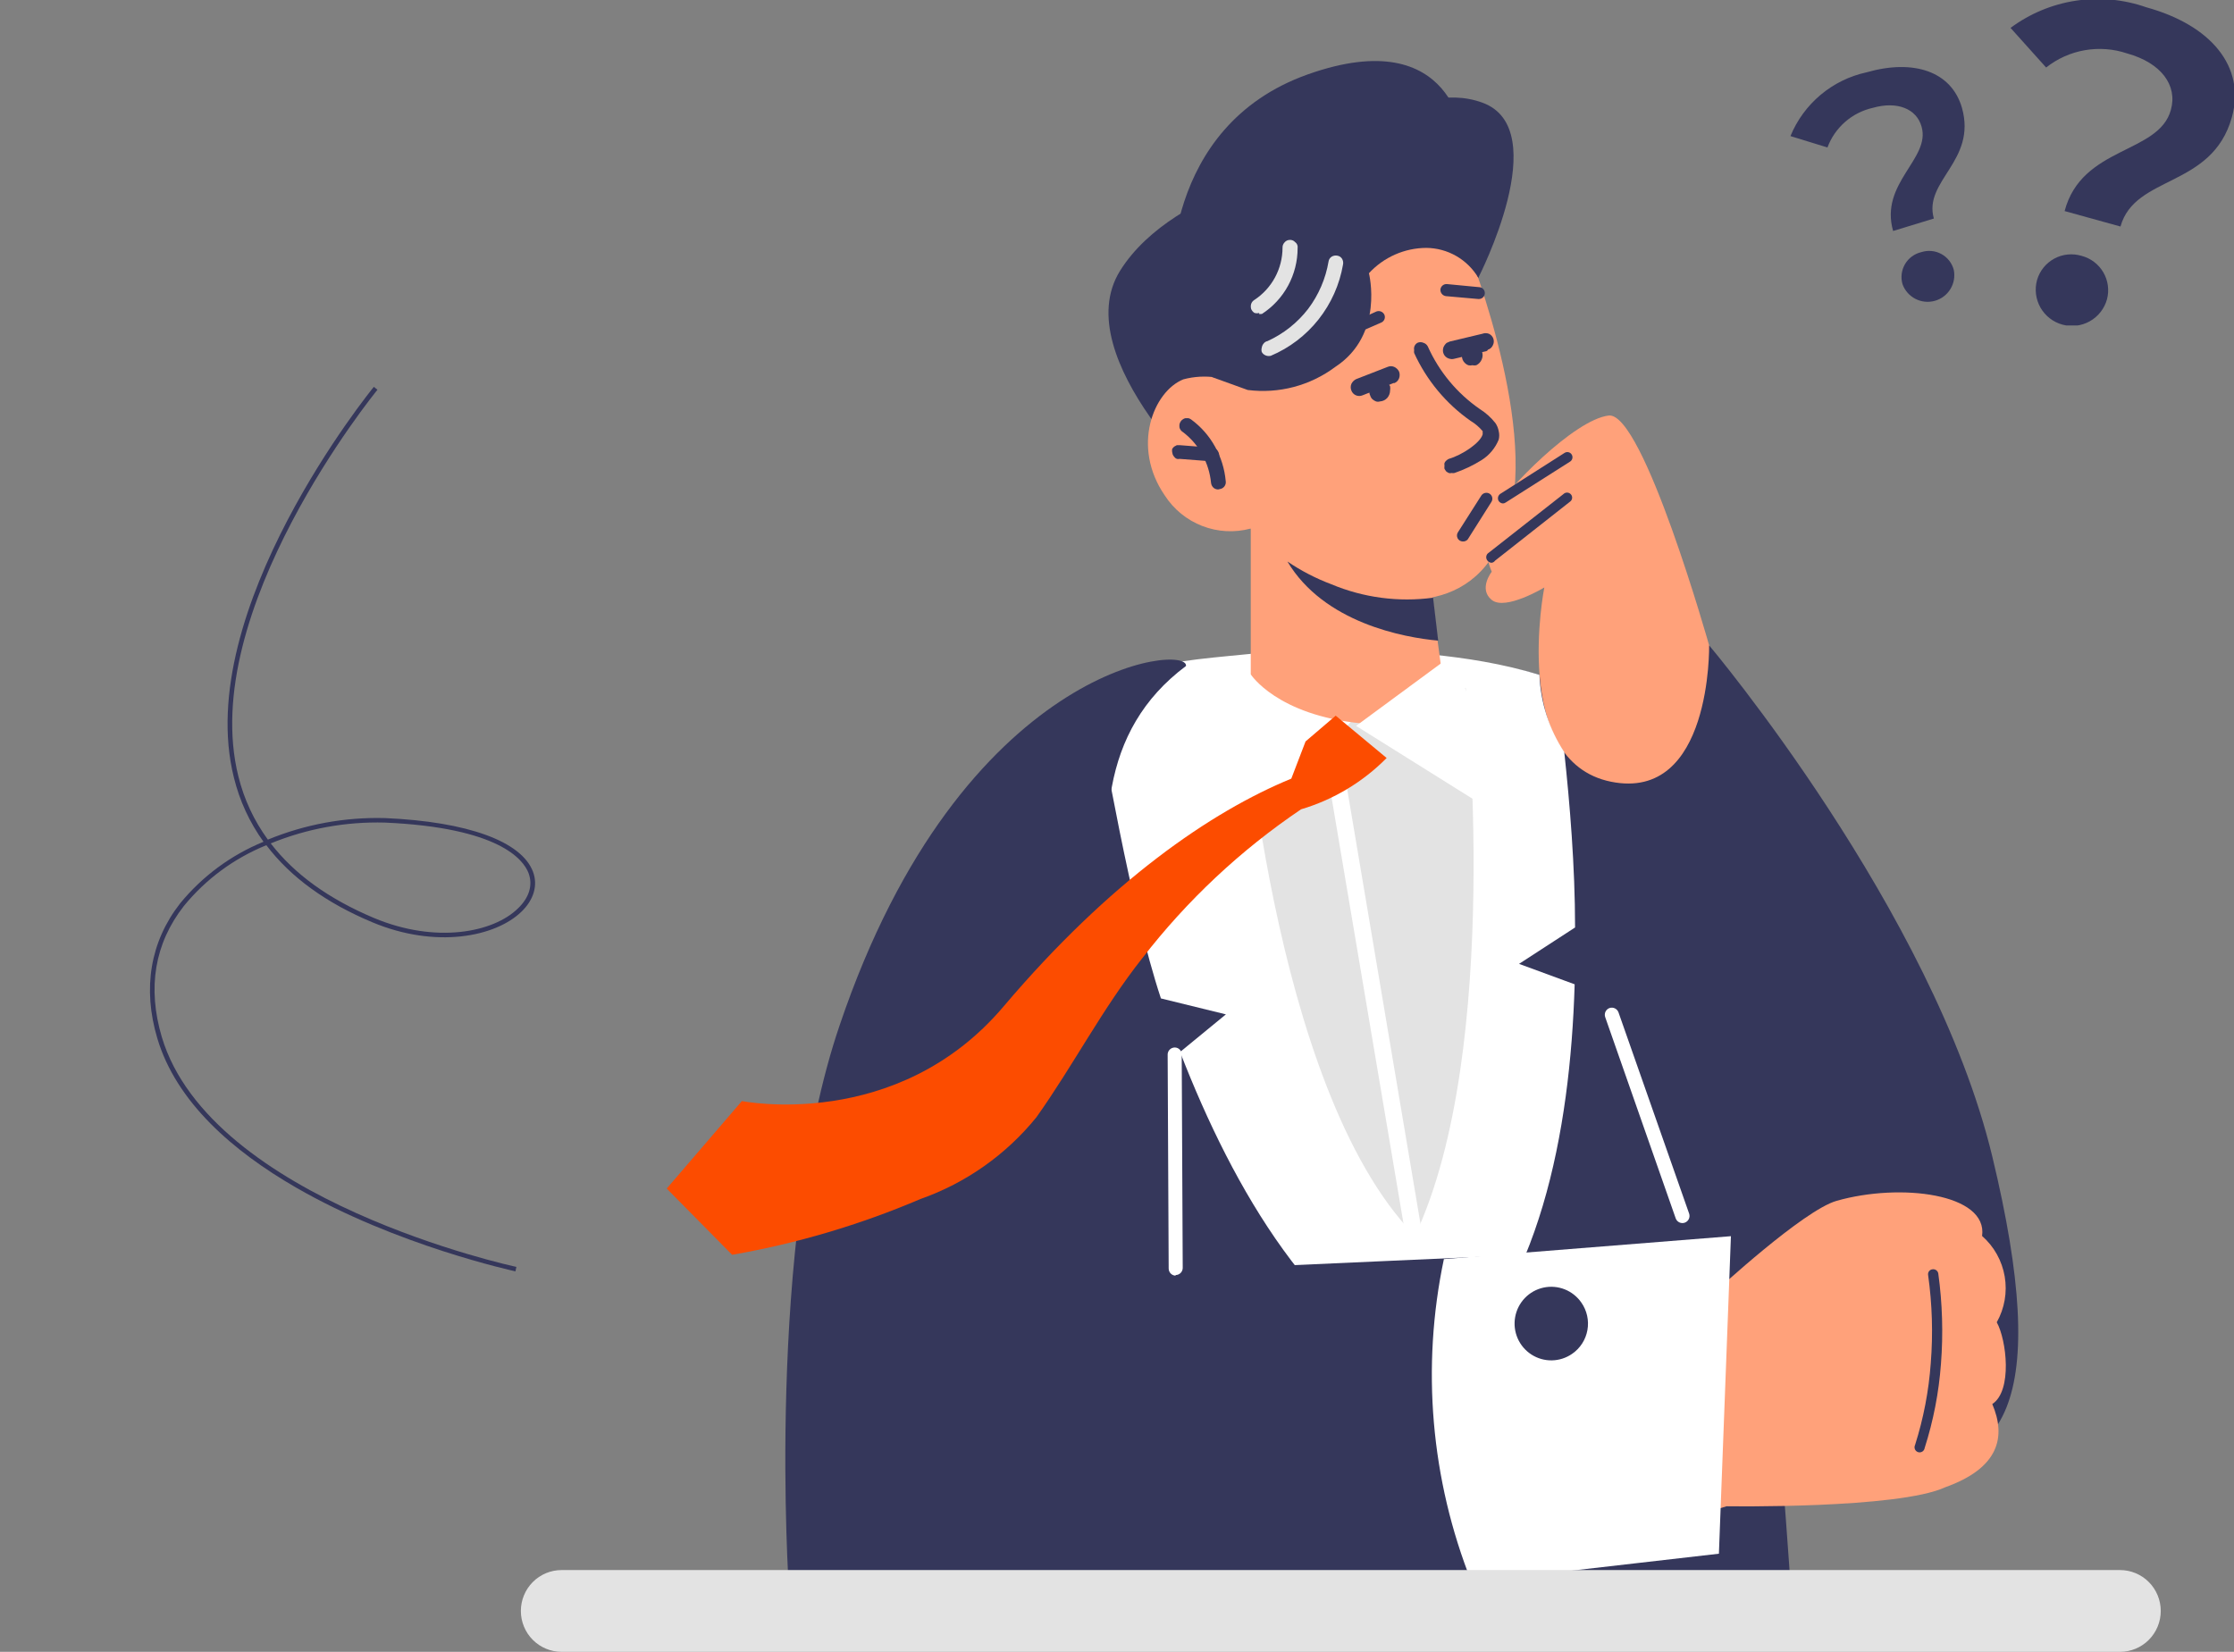 <svg width="549" height="406" viewBox="0 0 549 406" fill="none" xmlns="http://www.w3.org/2000/svg">
<rect x="0" y="0" width="549" height="406" fill="#808080" stroke="none"/>
<path d="M72.722 291.871C57.278 282.954 43.332 270.898 38.66 255.212C34.989 242.899 36.937 231.412 44.264 222.042C49.724 215.371 56.766 210.165 64.755 206.894C61.337 202.151 58.868 196.796 57.482 191.124C47.167 149.973 91.424 95.628 91.871 95.08L92.759 95.801C92.312 96.349 48.41 150.261 58.595 190.869C59.972 196.454 62.429 201.719 65.828 206.369C74.958 202.605 84.785 200.801 94.671 201.075C114.891 201.97 128.123 206.763 130.974 214.234C132.227 217.557 131.208 221.129 128.146 224.082C121.727 230.296 107.083 233.192 91.542 226.702C80.125 221.931 71.399 215.593 65.454 207.74C57.55 210.942 50.584 216.075 45.194 222.67C37.974 231.92 36.19 242.786 39.757 254.87C51.765 295.1 126.136 311.242 126.901 311.385L126.67 312.486C126.222 312.358 97.523 306.19 72.722 291.871ZM66.532 207.296C72.369 214.878 80.857 221.001 91.997 225.665C107.09 231.96 121.252 229.242 127.331 223.234C130.082 220.571 130.973 217.535 129.891 214.596C128.619 211.261 122.633 203.411 94.581 202.18C84.971 201.92 75.418 203.662 66.532 207.296Z" fill="#35375B"/>
<path fill-rule="evenodd" clip-rule="evenodd" d="M363.593 163.139C363.593 163.139 400.489 164.797 415.107 194.495C429.725 224.193 440.789 400.975 440.789 400.975C400.739 400.975 293.707 406.654 260.265 402.03L248.801 292.986C248.801 292.986 253.807 178.063 268.475 170.023C283.143 161.983 338.863 156.958 363.593 163.139Z" fill="#35375B"/>
<path fill-rule="evenodd" clip-rule="evenodd" d="M363.291 68.265C363.291 68.265 382.065 31.783 364.343 25.25C346.621 18.718 327.147 39.27 327.147 39.27C327.147 39.27 288.749 44.999 275.282 66.506C261.816 88.013 300.013 122.335 300.013 122.335L363.291 68.265Z" fill="#35375B"/>
<path fill-rule="evenodd" clip-rule="evenodd" d="M359.536 58.114C359.536 58.114 378.159 103.34 370.7 128.063C363.241 152.787 340.663 148.616 327.046 143.54C319.38 140.845 312.571 136.144 307.321 129.922C303.402 130.971 299.252 130.748 295.467 129.286C291.681 127.824 288.453 125.197 286.245 121.782C277.985 109.772 283.442 96.204 290.801 93.239C293.461 92.528 296.239 92.376 298.961 92.79C301.683 93.206 304.29 94.179 306.62 95.651L300.112 82.586C300.112 82.586 329.799 17.411 359.536 58.114Z" fill="#FFA17A"/>
<path fill-rule="evenodd" clip-rule="evenodd" d="M363.292 68.265C361.97 66.046 360.101 64.205 357.865 62.92C355.63 61.636 353.102 60.95 350.526 60.928C347.873 60.938 345.25 61.497 342.822 62.569C340.393 63.641 338.21 65.204 336.409 67.159C336.409 67.159 340.264 82.235 328.149 90.174C321.976 94.793 314.259 96.828 306.622 95.853L297.861 92.687L291.453 79.772L316.935 52.386L349.876 35.049L366.596 50.124L363.292 68.265Z" fill="#35375B"/>
<path fill-rule="evenodd" clip-rule="evenodd" d="M359.687 34.697C359.687 34.697 357.784 5.401 321.439 18.265C285.094 31.13 287.898 71.079 287.898 71.079L359.687 34.697Z" fill="#35375B"/>
<path fill-rule="evenodd" clip-rule="evenodd" d="M413.905 308.212C413.905 308.212 409.6 279.921 404.193 254.645C398.786 229.369 384.168 182.636 384.168 182.636L420.012 158.616C420.012 158.616 475.081 223.942 489.599 284.243C504.117 344.543 493.353 363.438 462.515 359.619C426.07 355.448 413.905 308.212 413.905 308.212Z" fill="#35375B"/>
<path fill-rule="evenodd" clip-rule="evenodd" d="M208.098 342.885C208.098 342.885 215.807 389.468 282.039 393.99C335.205 397.658 424.316 370.222 424.316 370.222C424.316 370.222 466.568 370.875 478.033 365.548C491.249 360.825 493.051 353.187 489.597 345.096C494.603 341.83 493.101 329.317 490.698 324.996C492.619 321.584 493.309 317.612 492.653 313.75C491.996 309.887 490.033 306.369 487.094 303.79C488.546 293.388 467.069 290.675 451.349 295.147C443.189 297.458 421.663 317.358 421.663 317.358L289.348 312.584L208.098 342.885Z" fill="#FFA17A"/>
<path fill-rule="evenodd" clip-rule="evenodd" d="M420.013 158.615C420.013 158.615 403.792 101.129 395.332 102.134C386.871 103.139 370.301 120.123 366.596 126.354C365.64 128.593 365.148 131.004 365.148 133.44C365.148 135.876 365.64 138.286 366.596 140.525C366.596 140.525 363.242 144.746 366.596 147.46C369.95 150.173 379.512 144.394 379.512 144.394C379.512 144.394 371.052 187.108 395.883 192.133C420.713 197.158 420.013 158.615 420.013 158.615Z" fill="#FFA17A"/>
<path fill-rule="evenodd" clip-rule="evenodd" d="M366.598 138.315C366.408 138.321 366.219 138.283 366.045 138.205C365.872 138.126 365.718 138.009 365.597 137.862C365.364 137.619 365.234 137.295 365.234 136.958C365.234 136.621 365.364 136.297 365.597 136.053L384.22 121.43C384.454 121.2 384.768 121.071 385.096 121.071C385.423 121.071 385.738 121.2 385.972 121.43C386.092 121.543 386.187 121.679 386.252 121.831C386.318 121.982 386.351 122.145 386.351 122.31C386.351 122.475 386.318 122.638 386.252 122.789C386.187 122.94 386.092 123.076 385.972 123.189L367.399 137.812C367.306 137.946 367.187 138.059 367.05 138.146C366.912 138.232 366.758 138.29 366.598 138.315Z" fill="#35375B"/>
<path fill-rule="evenodd" clip-rule="evenodd" d="M369.348 123.742C369.138 123.73 368.934 123.67 368.751 123.565C368.569 123.46 368.413 123.314 368.297 123.139C368.125 122.85 368.071 122.506 368.146 122.179C368.221 121.851 368.418 121.565 368.697 121.38L384.467 111.33C384.746 111.143 385.087 111.075 385.415 111.141C385.744 111.207 386.033 111.402 386.219 111.681C386.405 111.961 386.472 112.304 386.407 112.634C386.341 112.964 386.147 113.254 385.869 113.44L370.049 123.49C369.848 123.646 369.602 123.734 369.348 123.742Z" fill="#35375B"/>
<path fill-rule="evenodd" clip-rule="evenodd" d="M312.277 87.46C316.88 85.516 320.921 82.438 324.027 78.513C327.133 74.587 329.204 69.939 330.049 64.998C330.145 64.514 330.055 64.012 329.799 63.591C329.672 63.39 329.503 63.219 329.305 63.089C329.106 62.958 328.882 62.873 328.647 62.837C328.165 62.741 327.664 62.831 327.245 63.089C327.045 63.216 326.874 63.385 326.744 63.585C326.615 63.784 326.53 64.009 326.494 64.245C325.781 68.477 324.064 72.475 321.488 75.903C318.847 79.33 315.409 82.056 311.476 83.842C311.095 83.917 310.755 84.132 310.525 84.445C310.284 84.732 310.128 85.08 310.074 85.45C309.975 85.795 309.975 86.161 310.074 86.506C310.243 86.827 310.505 87.09 310.825 87.259C311.147 87.436 311.51 87.523 311.876 87.511L312.277 87.46Z" fill="#E3E3E3"/>
<path fill-rule="evenodd" clip-rule="evenodd" d="M309.374 77.159C309.623 77.202 309.877 77.202 310.125 77.159C312.816 75.412 315.028 73.016 316.559 70.189C318.089 67.362 318.889 64.196 318.886 60.978C318.934 60.691 318.899 60.395 318.783 60.128C318.668 59.86 318.477 59.632 318.235 59.471C318.07 59.294 317.867 59.157 317.642 59.07C317.416 58.983 317.174 58.948 316.934 58.968C316.694 58.972 316.458 59.028 316.242 59.132C316.026 59.236 315.835 59.386 315.682 59.571C315.514 59.743 315.383 59.948 315.297 60.173C315.211 60.397 315.171 60.637 315.181 60.878C315.178 63.434 314.54 65.948 313.325 68.195C312.11 70.441 310.356 72.347 308.223 73.742C307.87 73.964 307.605 74.301 307.472 74.697C307.348 75.106 307.348 75.544 307.472 75.953C307.637 76.345 307.916 76.678 308.273 76.908C308.663 77.035 309.084 77.035 309.474 76.908L309.374 77.159Z" fill="#E3E3E3"/>
<path fill-rule="evenodd" clip-rule="evenodd" d="M299.613 120.224C299.855 120.214 300.093 120.151 300.31 120.041C300.526 119.93 300.717 119.775 300.869 119.584C301.02 119.394 301.13 119.173 301.19 118.937C301.249 118.7 301.258 118.454 301.215 118.214C300.945 115.226 300.04 112.33 298.561 109.722C297.109 107.112 295.111 104.849 292.704 103.089C292.508 102.948 292.287 102.845 292.053 102.787H291.302C291.065 102.835 290.842 102.939 290.652 103.089C290.449 103.217 290.278 103.388 290.151 103.591C290.009 103.805 289.907 104.044 289.851 104.295C289.826 104.545 289.826 104.798 289.851 105.048C289.899 105.287 290.001 105.51 290.151 105.702C290.298 105.906 290.485 106.077 290.702 106.204C292.664 107.682 294.286 109.568 295.458 111.732C296.636 113.873 297.369 116.232 297.61 118.666C297.659 119.153 297.892 119.603 298.261 119.923C298.449 120.074 298.666 120.183 298.899 120.244C299.132 120.305 299.375 120.315 299.613 120.274V120.224Z" fill="#35375B"/>
<path fill-rule="evenodd" clip-rule="evenodd" d="M297.811 113.742C298.302 113.7 298.763 113.487 299.113 113.139C299.43 112.778 299.608 112.314 299.613 111.832C299.572 111.34 299.359 110.877 299.013 110.526C298.841 110.357 298.638 110.226 298.414 110.139C298.19 110.053 297.951 110.013 297.711 110.023L289.951 109.42H289.2L288.55 109.772C288.345 109.938 288.175 110.143 288.049 110.375C288.02 110.609 288.02 110.845 288.049 111.079C288.08 111.3 288.13 111.519 288.199 111.732C288.303 111.951 288.438 112.154 288.6 112.335C288.753 112.54 288.962 112.696 289.2 112.787C289.431 112.839 289.67 112.839 289.901 112.787L297.711 113.39L297.811 113.742Z" fill="#35375B"/>
<path fill-rule="evenodd" clip-rule="evenodd" d="M363.292 73.491L355.332 72.787C354.938 72.737 354.579 72.537 354.327 72.229C354.076 71.92 353.952 71.527 353.981 71.129C354.031 70.747 354.225 70.399 354.523 70.156C354.821 69.913 355.2 69.794 355.583 69.823L363.442 70.576C363.827 70.576 364.197 70.73 364.469 71.003C364.741 71.276 364.894 71.647 364.894 72.034C364.894 72.42 364.741 72.791 364.469 73.064C364.197 73.337 363.827 73.491 363.442 73.491H363.292Z" fill="#35375B"/>
<path fill-rule="evenodd" clip-rule="evenodd" d="M328.247 84.245C327.911 84.233 327.589 84.109 327.332 83.892C327.075 83.675 326.898 83.379 326.829 83.049C326.76 82.719 326.803 82.376 326.951 82.073C327.099 81.771 327.344 81.527 327.646 81.38L338.259 76.556C338.626 76.419 339.03 76.425 339.392 76.574C339.754 76.723 340.047 77.004 340.212 77.361C340.363 77.714 340.369 78.113 340.228 78.471C340.087 78.828 339.811 79.115 339.461 79.27L328.847 83.893C328.695 84.079 328.482 84.203 328.247 84.245Z" fill="#35375B"/>
<path fill-rule="evenodd" clip-rule="evenodd" d="M359.436 133.088C359.179 133.078 358.929 132.999 358.712 132.86C358.495 132.72 358.319 132.526 358.202 132.295C358.085 132.065 358.031 131.808 358.045 131.55C358.06 131.292 358.142 131.042 358.285 130.827L364.042 121.782C364.256 121.466 364.582 121.243 364.954 121.159C365.326 121.075 365.716 121.136 366.044 121.33C366.212 121.432 366.358 121.567 366.472 121.728C366.586 121.888 366.667 122.07 366.709 122.263C366.751 122.456 366.754 122.655 366.717 122.848C366.68 123.042 366.605 123.226 366.495 123.39L360.688 132.586C360.533 132.762 360.339 132.899 360.121 132.986C359.904 133.073 359.669 133.108 359.436 133.088Z" fill="#35375B"/>
<path fill-rule="evenodd" clip-rule="evenodd" d="M342.716 94.144C342.967 94.035 343.194 93.876 343.383 93.678C343.572 93.479 343.72 93.245 343.817 92.988C344.017 92.454 344.017 91.865 343.817 91.33C343.563 90.816 343.138 90.407 342.616 90.174C342.363 90.064 342.09 90.006 341.815 90.006C341.539 90.006 341.266 90.064 341.014 90.174L333.254 93.189C332.755 93.438 332.35 93.844 332.103 94.345C331.991 94.607 331.934 94.889 331.934 95.174C331.934 95.459 331.991 95.741 332.103 96.003C332.2 96.26 332.348 96.494 332.537 96.693C332.726 96.891 332.953 97.05 333.204 97.159C333.465 97.271 333.746 97.329 334.03 97.329C334.314 97.329 334.595 97.271 334.856 97.159L342.466 94.144H342.716Z" fill="#35375B"/>
<path fill-rule="evenodd" clip-rule="evenodd" d="M336.508 96.355C336.513 96.689 336.599 97.017 336.758 97.31C336.864 97.638 337.054 97.933 337.309 98.164C337.562 98.379 337.85 98.548 338.16 98.667C338.47 98.763 338.801 98.763 339.111 98.667C339.8 98.628 340.446 98.322 340.913 97.812C341.361 97.297 341.609 96.637 341.614 95.953C341.666 95.62 341.666 95.281 341.614 94.948C341.459 94.649 341.256 94.377 341.013 94.144C340.799 93.904 340.521 93.73 340.212 93.642C339.886 93.544 339.538 93.544 339.211 93.642C338.526 93.695 337.885 93.999 337.409 94.496C336.954 95.007 336.704 95.67 336.708 96.355H336.508Z" fill="#35375B"/>
<path fill-rule="evenodd" clip-rule="evenodd" d="M365.646 85.953C365.909 85.872 366.152 85.736 366.359 85.554C366.566 85.373 366.733 85.149 366.848 84.898C366.983 84.649 367.066 84.375 367.091 84.093C367.117 83.811 367.083 83.526 366.994 83.257C366.905 82.989 366.761 82.741 366.572 82.531C366.384 82.32 366.154 82.151 365.897 82.034C365.381 81.837 364.81 81.837 364.295 82.034L356.285 83.943L355.484 84.295C355.274 84.489 355.089 84.708 354.933 84.948C354.781 85.175 354.679 85.432 354.633 85.702C354.581 85.984 354.581 86.274 354.633 86.556C354.697 86.844 354.816 87.117 354.983 87.36C355.146 87.581 355.35 87.769 355.584 87.913C355.829 88.065 356.101 88.167 356.385 88.214C356.664 88.289 356.957 88.289 357.236 88.214L365.246 86.305C365.337 86.285 365.421 86.242 365.491 86.181C365.561 86.119 365.615 86.041 365.646 85.953Z" fill="#35375B"/>
<path fill-rule="evenodd" clip-rule="evenodd" d="M364.144 86.305C364.279 86.622 364.349 86.964 364.349 87.31C364.349 87.655 364.279 87.997 364.144 88.315C363.89 88.952 363.408 89.472 362.793 89.772C362.479 89.84 362.155 89.84 361.841 89.772C361.512 89.849 361.17 89.849 360.84 89.772C360.518 89.655 360.227 89.466 359.989 89.219C359.751 88.994 359.563 88.719 359.438 88.415C359.187 87.769 359.187 87.051 359.438 86.405C359.556 86.084 359.735 85.79 359.968 85.539C360.2 85.289 360.479 85.088 360.79 84.948C361.105 84.896 361.426 84.896 361.741 84.948C362.057 84.9 362.377 84.9 362.693 84.948C363.011 85.072 363.3 85.26 363.544 85.501C363.815 85.706 364.024 85.985 364.144 86.305Z" fill="#35375B"/>
<path fill-rule="evenodd" clip-rule="evenodd" d="M364.094 113.088C365.985 111.897 367.456 110.139 368.299 108.063C368.473 107.371 368.473 106.645 368.299 105.953C368.174 105.25 367.901 104.582 367.498 103.993C366.423 102.622 365.118 101.449 363.643 100.526C358.066 96.67 353.65 91.351 350.877 85.149C350.765 84.931 350.609 84.739 350.419 84.583C350.23 84.427 350.011 84.312 349.776 84.245C349.555 84.148 349.316 84.098 349.075 84.098C348.834 84.098 348.595 84.148 348.374 84.245C348.159 84.353 347.97 84.508 347.823 84.7C347.675 84.891 347.573 85.113 347.523 85.35C347.471 85.582 347.471 85.822 347.523 86.053C347.481 86.286 347.481 86.524 347.523 86.757C350.58 93.461 355.368 99.221 361.39 103.44C362.507 104.108 363.505 104.957 364.344 105.953C364.394 106.082 364.394 106.226 364.344 106.355C364.394 106.501 364.394 106.66 364.344 106.807C363.743 108.867 359.338 111.832 356.034 112.787C355.815 112.891 355.613 113.026 355.433 113.189C355.24 113.354 355.086 113.56 354.982 113.792C354.935 114.024 354.935 114.263 354.982 114.495C354.935 114.744 354.935 115 354.982 115.249C355.098 115.461 355.232 115.663 355.383 115.852C355.581 116.015 355.8 116.15 356.034 116.254C356.261 116.331 356.507 116.331 356.735 116.254C356.965 116.306 357.205 116.306 357.435 116.254C359.767 115.456 362.001 114.394 364.094 113.088Z" fill="#35375B"/>
<path fill-rule="evenodd" clip-rule="evenodd" d="M373.302 236.906L387.069 227.962C387.069 212.886 385.768 197.409 384.416 184.846C380.685 179.196 378.572 172.625 378.309 165.852C359.886 160.324 343.265 160.425 323.24 158.465L347.57 303.74C339.294 255.365 331.05 206.957 322.84 158.515C305.568 162.334 282.139 160.274 268.723 170.022C271.126 183.138 277.884 223.037 285.293 245.399L301.263 249.318L289.999 258.564C303.215 292.634 323.24 327.056 353.628 339.97C378.309 317.76 385.868 278.464 386.969 241.931L373.302 236.906Z" fill="white"/>
<path fill-rule="evenodd" clip-rule="evenodd" d="M305.32 167.561L325.996 174.998L305.32 167.561C305.32 167.561 312.129 267.409 347.723 303.74C369.4 257.66 360.188 169.068 360.188 169.068C339.763 176.455 335.708 173.842 305.32 167.561Z" fill="#E3E3E3"/>
<path fill-rule="evenodd" clip-rule="evenodd" d="M304.82 163.993L333.256 175.902L307.724 205.651C305.321 180.726 304.82 163.993 304.82 163.993Z" fill="white"/>
<path fill-rule="evenodd" clip-rule="evenodd" d="M345.472 304.092L326.898 194.043C328.216 193.375 329.487 192.62 330.703 191.781L349.527 303.438L345.472 304.092Z" fill="white"/>
<path fill-rule="evenodd" clip-rule="evenodd" d="M307.371 129.922V165.751C307.371 165.751 313.779 175.801 334.705 177.811C350.224 179.168 355.731 175.651 355.731 175.651L353.278 157.46L351.225 139.772L313.679 131.329L307.371 129.922Z" fill="#FFA17A"/>
<path fill-rule="evenodd" clip-rule="evenodd" d="M316.383 138.013C325.344 153.088 345.018 156.706 353.429 157.46L352.177 146.907C343.688 148.051 335.049 146.906 327.146 143.59C323.352 142.164 319.739 140.292 316.383 138.013Z" fill="#35375B"/>
<path fill-rule="evenodd" clip-rule="evenodd" d="M291.454 163.691C292.255 158.113 236.386 163.138 206.349 251.981C188.026 305.699 193.883 390.673 193.883 390.673C268.976 409.769 345.822 381.88 421.816 381.277V306.302L289.402 312.232C290.102 262.735 248.801 195.55 291.454 163.691Z" fill="#35375B"/>
<path fill-rule="evenodd" clip-rule="evenodd" d="M422.416 381.88L361.641 388.865C351.606 363.656 349.237 336.028 354.832 309.468L425.37 303.84L422.416 381.88Z" fill="white"/>
<path fill-rule="evenodd" clip-rule="evenodd" d="M388.625 320.172C387.61 318.699 386.183 317.562 384.524 316.904C382.864 316.247 381.048 316.098 379.305 316.478C377.561 316.857 375.969 317.748 374.73 319.036C373.492 320.324 372.662 321.953 372.346 323.715C372.03 325.477 372.242 327.294 372.955 328.935C373.669 330.576 374.852 331.968 376.354 332.934C377.856 333.9 379.61 334.396 381.393 334.361C383.177 334.325 384.91 333.759 386.372 332.734C387.345 332.061 388.176 331.2 388.816 330.203C389.457 329.206 389.894 328.091 390.103 326.924C390.313 325.756 390.29 324.558 390.036 323.399C389.783 322.241 389.303 321.144 388.625 320.172Z" fill="#35375B"/>
<path fill-rule="evenodd" clip-rule="evenodd" d="M288.9 313.539C288.444 313.526 288.011 313.335 287.694 313.006C287.376 312.678 287.198 312.238 287.198 311.78L286.948 259.369C286.927 259.125 286.957 258.88 287.036 258.649C287.114 258.418 287.24 258.206 287.405 258.026C287.57 257.847 287.77 257.703 287.993 257.606C288.216 257.508 288.457 257.458 288.7 257.459C288.928 257.459 289.153 257.505 289.363 257.594C289.573 257.683 289.763 257.813 289.922 257.977C290.08 258.141 290.205 258.335 290.287 258.548C290.37 258.762 290.409 258.989 290.402 259.218L290.652 311.629C290.652 312.096 290.468 312.543 290.139 312.873C289.811 313.203 289.365 313.388 288.9 313.388V313.539Z" fill="white"/>
<path fill-rule="evenodd" clip-rule="evenodd" d="M414.007 300.524C413.575 300.67 413.103 300.642 412.692 300.445C412.281 300.248 411.962 299.898 411.804 299.469L394.482 250.022C394.403 249.804 394.367 249.573 394.377 249.341C394.386 249.109 394.442 248.882 394.539 248.672C394.637 248.462 394.775 248.273 394.946 248.116C395.117 247.96 395.316 247.839 395.534 247.761C395.966 247.615 396.437 247.643 396.848 247.84C397.26 248.037 397.578 248.387 397.737 248.816L415.108 298.313C415.251 298.753 415.216 299.232 415.01 299.645C414.803 300.059 414.443 300.375 414.007 300.524Z" fill="white"/>
<path fill-rule="evenodd" clip-rule="evenodd" d="M356.383 161.379L333.254 178.414L366.495 199.218C367.697 182.083 356.383 161.379 356.383 161.379Z" fill="white"/>
<path fill-rule="evenodd" clip-rule="evenodd" d="M340.763 186.304C334.924 192.218 327.692 196.556 319.737 198.917C304.857 208.958 291.674 221.325 280.689 235.549C270.977 247.811 263.768 261.831 254.706 274.594C247.242 283.805 237.383 290.762 226.221 294.695C211.361 301.037 195.823 305.64 179.914 308.413L163.844 292.132L182.317 270.624C182.317 270.624 220.414 278.313 246.596 247.409C272.779 216.504 297.66 199.469 317.334 191.379L320.839 182.233L328.248 175.902L340.763 186.304Z" fill="#FC4C00"/>
<path fill-rule="evenodd" clip-rule="evenodd" d="M472.978 355.9C472.952 356.08 472.887 356.253 472.787 356.405C472.688 356.558 472.557 356.687 472.403 356.783C472.249 356.88 472.075 356.941 471.895 356.964C471.715 356.987 471.532 356.97 471.359 356.914C471.186 356.859 471.027 356.766 470.894 356.643C470.76 356.52 470.654 356.369 470.585 356.201C470.515 356.033 470.482 355.851 470.489 355.669C470.496 355.487 470.543 355.309 470.625 355.146C472.697 348.622 473.99 341.875 474.48 335.046C475.056 327.824 474.838 320.561 473.829 313.388C473.801 313.225 473.806 313.059 473.844 312.899C473.882 312.739 473.953 312.588 474.051 312.456C474.15 312.324 474.274 312.214 474.417 312.132C474.56 312.05 474.717 311.999 474.88 311.981C475.045 311.952 475.214 311.957 475.376 311.995C475.539 312.033 475.693 312.103 475.828 312.201C475.963 312.3 476.078 312.424 476.164 312.567C476.251 312.711 476.308 312.87 476.332 313.036C477.342 320.395 477.56 327.841 476.983 335.247C476.467 342.266 475.123 349.199 472.978 355.9Z" fill="#35375B"/>
<path fill-rule="evenodd" clip-rule="evenodd" d="M138.012 406C135.357 406 132.81 404.941 130.933 403.057C129.055 401.172 128 398.616 128 395.95C128 393.285 129.055 390.728 130.933 388.844C132.81 386.959 135.357 385.9 138.012 385.9H520.988C523.643 385.9 526.19 386.959 528.067 388.844C529.945 390.728 531 393.285 531 395.95C531 398.616 529.945 401.172 528.067 403.057C526.19 404.941 523.643 406 520.988 406H138.012Z" fill="#E3E3E3"/>
<g clip-path="url(#clip0_298_4943)">
<path fill-rule="evenodd" clip-rule="evenodd" d="M500.601 68.821C500.922 67.71 501.46 66.674 502.185 65.773C502.91 64.872 503.807 64.123 504.824 63.571C505.84 63.018 506.957 62.673 508.108 62.555C509.26 62.437 510.423 62.548 511.531 62.882C512.647 63.172 513.694 63.679 514.613 64.374C515.532 65.069 516.304 65.939 516.885 66.933C517.466 67.927 517.845 69.026 517.999 70.167C518.153 71.308 518.08 72.469 517.783 73.581C517.152 75.857 515.64 77.789 513.582 78.951C511.524 80.114 509.088 80.413 506.809 79.782C504.531 79.151 502.596 77.641 501.432 75.586C500.268 73.53 499.969 71.097 500.601 68.821ZM533.48 27.031C535.185 21.005 531.119 15.459 522.768 13.144C519.421 12.011 515.842 11.732 512.36 12.335C508.877 12.938 505.601 14.402 502.83 16.594L494.086 6.856C498.807 3.349 504.317 1.053 510.134 0.17C515.95 -0.713 521.895 -0.157 527.446 1.791C543.317 6.157 551.931 16.376 548.477 28.821C543.58 46.288 524.648 42.926 521.106 55.677L507.378 51.878C511.575 35.895 530.507 37.861 533.48 27.031Z" fill="#35375B"/>
<path fill-rule="evenodd" clip-rule="evenodd" d="M467.545 69.869C467.303 69.046 467.232 68.182 467.336 67.33C467.44 66.478 467.718 65.657 468.152 64.917C468.587 64.176 469.168 63.533 469.86 63.025C470.553 62.517 471.342 62.157 472.18 61.965C472.989 61.706 473.842 61.614 474.688 61.696C475.534 61.777 476.354 62.03 477.099 62.439C477.844 62.847 478.497 63.403 479.02 64.073C479.542 64.742 479.922 65.511 480.137 66.332C480.466 67.952 480.169 69.636 479.306 71.047C478.443 72.458 477.078 73.491 475.485 73.938C473.892 74.386 472.188 74.215 470.715 73.46C469.243 72.706 468.11 71.423 467.545 69.869ZM472.223 31.135C470.999 26.725 466.233 24.803 460.243 26.506C457.72 27.073 455.378 28.261 453.431 29.962C451.484 31.662 449.993 33.822 449.094 36.245L440 33.45C441.612 29.517 444.158 26.035 447.418 23.303C450.679 20.572 454.555 18.674 458.713 17.773C470.3 14.454 479.569 17.555 482.148 26.506C485.821 39.607 472.617 44.41 475.24 53.712L465.228 56.769C461.861 44.978 474.497 39.039 472.223 31.135Z" fill="#35375B"/>
</g>
<defs>
<clipPath id="clip0_298_4943">
<rect width="109" height="80" fill="white" transform="translate(440)"/>
</clipPath>
</defs>
</svg>
